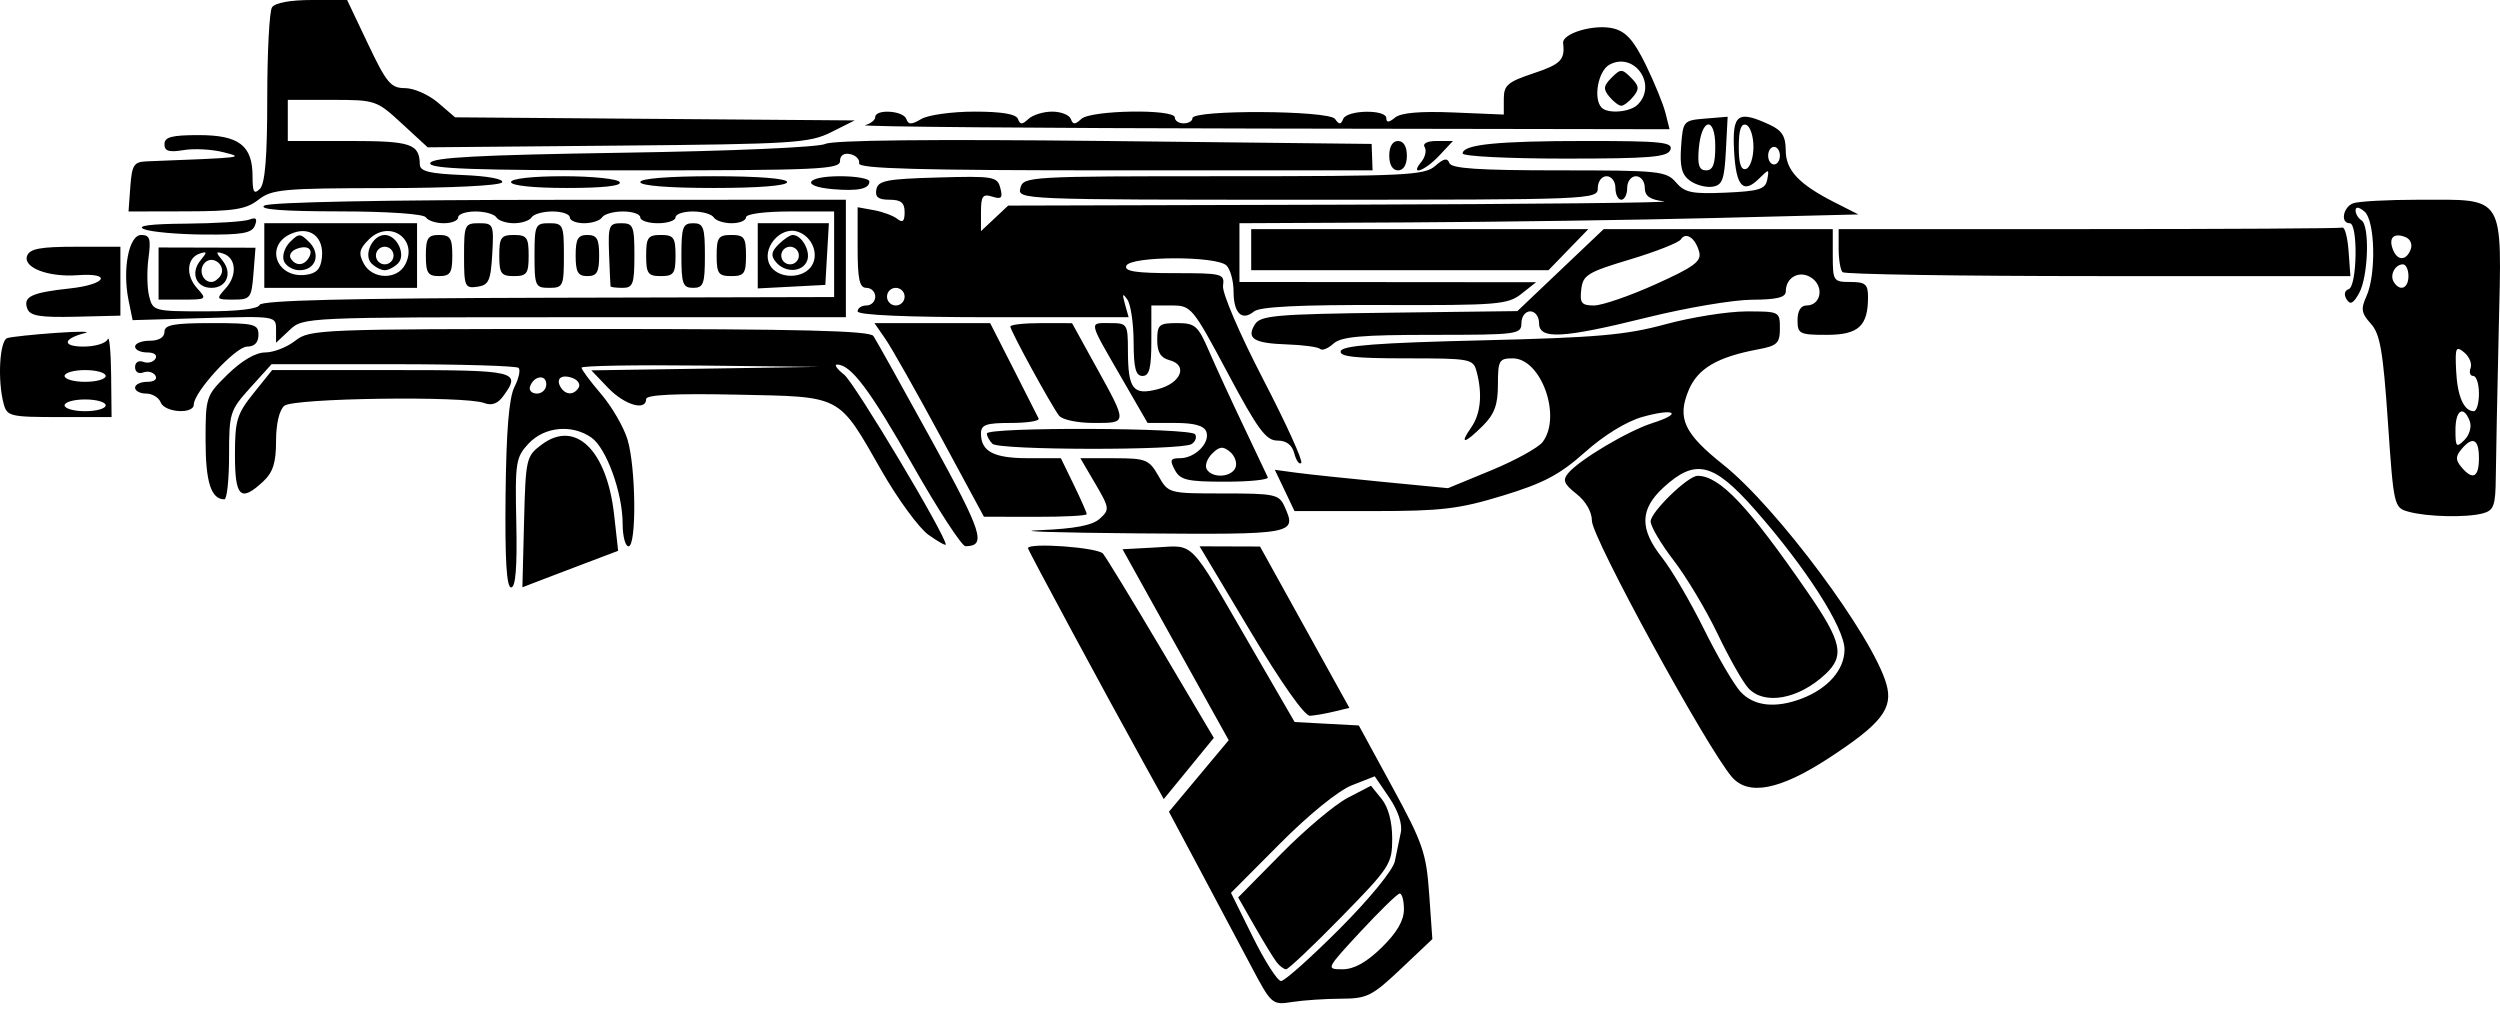 <svg width="100" height="41" viewBox="0 0 100 41"  xmlns="http://www.w3.org/2000/svg">
<path opacity="0.997" d="M50.025 38.608C49.56 37.728 48.635 35.987 47.968 34.739L46.757 32.47L47.952 31.039L49.148 29.608L47.025 25.789L44.901 21.97L46.234 21.898C47.806 21.813 47.523 21.52 49.988 25.778L51.785 28.881L53.069 28.95L54.353 29.019L55.697 31.487C56.916 33.726 57.052 34.121 57.167 35.759L57.294 37.564L56.035 38.755C54.883 39.845 54.68 39.946 53.646 39.948C53.024 39.95 52.145 40.008 51.693 40.079C50.881 40.205 50.86 40.188 50.025 38.608ZM53.582 37.155C54.777 35.958 55.719 34.806 55.793 34.453C55.864 34.114 55.972 33.592 56.033 33.294C56.102 32.958 55.924 32.427 55.567 31.901L54.99 31.052L54.076 31.411C53.537 31.622 52.359 32.577 51.201 33.742L49.239 35.713L50.112 37.477C50.592 38.447 51.1 39.241 51.242 39.241C51.384 39.241 52.437 38.302 53.582 37.155ZM51.057 38.477C50.934 38.316 50.54 37.669 50.18 37.04L49.527 35.897L51.256 34.144C52.207 33.18 53.402 32.175 53.912 31.911L54.839 31.43L55.263 31.954C55.532 32.287 55.688 32.867 55.688 33.54C55.688 34.557 55.602 34.689 53.648 36.686C52.526 37.833 51.534 38.771 51.444 38.771C51.354 38.771 51.18 38.639 51.057 38.477ZM55.267 37.901C55.878 37.303 56.157 36.825 56.157 36.373C56.157 36.012 56.078 35.728 55.981 35.744C55.884 35.759 55.18 36.446 54.415 37.271C53.038 38.757 53.031 38.771 53.7 38.771C54.162 38.771 54.657 38.496 55.267 37.901ZM45.734 30.491C44.269 27.851 41.119 22.007 41.119 21.929C41.119 21.693 43.916 21.895 44.121 22.146C44.253 22.308 45.304 24.032 46.457 25.977L48.553 29.515L47.552 30.739L46.55 31.963L45.734 30.491ZM69.272 31.075C68.259 29.891 63.677 21.503 63.677 20.834C63.677 20.475 63.434 20.051 63.059 19.756C62.559 19.363 62.496 19.206 62.725 18.93C63.172 18.392 65.117 17.235 66.101 16.922C67.338 16.528 66.99 16.315 65.699 16.676C65.063 16.854 64.162 17.407 63.399 18.087C62.388 18.988 61.752 19.325 60.116 19.824C58.355 20.361 57.669 20.443 54.934 20.443H51.78L51.387 19.618L50.993 18.793L51.872 18.911C52.355 18.975 53.913 19.14 55.335 19.277L57.92 19.527L59.657 18.81C60.612 18.415 61.533 17.907 61.705 17.681C62.48 16.661 61.648 14.334 60.508 14.334C59.965 14.334 59.917 14.419 59.917 15.38C59.917 16.188 59.781 16.563 59.319 17.025C58.582 17.762 58.358 17.798 58.846 17.101C59.228 16.556 59.305 15.762 59.064 14.862C58.928 14.353 58.824 14.334 56.228 14.334C54.177 14.334 53.557 14.263 53.631 14.04C53.704 13.821 55.133 13.713 59.231 13.615C63.874 13.504 65.028 13.404 66.614 12.972C67.648 12.691 69.102 12.459 69.845 12.457C71.179 12.454 71.196 12.462 71.196 13.132C71.196 13.731 71.091 13.831 70.315 13.976C68.689 14.281 67.908 14.741 67.547 15.606C67.077 16.73 67.358 17.336 68.93 18.588C71.081 20.301 74.905 25.442 75.455 27.361C75.736 28.34 75.267 28.943 73.148 30.326C71.193 31.602 69.931 31.846 69.272 31.075ZM72.062 27.946C73.117 27.546 73.781 26.788 73.781 25.98C73.781 25.113 72.235 22.7 70.195 20.384C68.54 18.505 67.82 18.328 66.549 19.49C65.59 20.366 65.572 21.155 66.484 22.307C66.865 22.789 67.618 24.073 68.156 25.161C68.695 26.249 69.353 27.378 69.619 27.668C70.148 28.246 71.012 28.344 72.062 27.946ZM69.928 27.519C69.707 27.275 69.154 26.297 68.699 25.345C68.243 24.394 67.455 23.076 66.948 22.418C66.441 21.76 66.026 21.058 66.026 20.857C66.026 20.481 67.517 19.033 67.903 19.033C68.79 19.033 69.919 20.228 72.312 23.7C73.678 25.682 73.797 26.234 73.017 26.965C71.94 27.974 70.563 28.221 69.928 27.519ZM50.014 25.251L47.983 21.853L49.192 21.857L50.401 21.861L52.188 25.088L53.975 28.315L53.363 28.463C53.026 28.545 52.592 28.62 52.398 28.631C52.185 28.642 51.24 27.302 50.014 25.251ZM20.223 19.797C20.25 17.237 20.36 15.906 20.578 15.479C20.751 15.14 20.826 14.797 20.745 14.716C20.664 14.635 18.407 14.568 15.73 14.568H10.862L10.012 15.509C9.195 16.413 9.163 16.517 9.163 18.211C9.163 19.18 9.078 19.973 8.975 19.973C8.444 19.973 8.223 19.28 8.223 17.624C8.223 15.867 8.237 15.825 9.114 14.969C9.674 14.421 10.229 14.098 10.609 14.098C10.942 14.098 11.483 13.887 11.811 13.629C12.39 13.174 12.765 13.159 23.578 13.159C32.004 13.159 34.794 13.228 34.937 13.441C35.042 13.596 36.089 15.473 37.264 17.611C39.304 21.325 39.468 21.838 38.62 21.849C38.474 21.851 37.527 20.399 36.517 18.622C34.794 15.59 34.041 14.588 33.483 14.582C33.353 14.58 33.48 14.762 33.765 14.985C34.183 15.313 37.83 21.41 37.83 21.781C37.83 21.838 37.519 21.663 37.139 21.393C36.759 21.122 35.916 19.971 35.266 18.835C33.505 15.757 33.728 15.874 29.464 15.786C27.003 15.734 25.846 15.791 25.846 15.962C25.846 16.456 24.982 16.201 24.323 15.514L23.653 14.814L28.215 14.745L32.778 14.675L28.019 14.622C25.402 14.592 23.261 14.631 23.261 14.707C23.261 14.784 23.614 15.259 24.046 15.763C24.477 16.267 24.953 17.089 25.103 17.59C25.439 18.71 25.467 21.853 25.141 21.853C25.012 21.853 24.906 21.448 24.906 20.955C24.906 19.716 24.257 17.924 23.656 17.503C22.882 16.961 21.782 17.064 21.147 17.739C20.63 18.29 20.6 18.484 20.652 20.912C20.69 22.691 20.625 23.497 20.445 23.497C20.261 23.497 20.195 22.388 20.223 19.797ZM21.851 15.371C21.851 14.956 21.345 15.029 21.2 15.464C21.149 15.618 21.275 15.743 21.479 15.743C21.684 15.743 21.851 15.576 21.851 15.371ZM23.145 15.507C23.225 15.377 23.121 15.205 22.913 15.125C22.463 14.953 22.213 15.143 22.429 15.493C22.624 15.808 22.954 15.815 23.145 15.507ZM20.962 20.876C21.027 18.33 21.046 18.247 21.674 17.779C23.017 16.778 24.276 18.004 24.565 20.592L24.726 22.033L23.465 22.51C22.771 22.771 21.91 23.099 21.55 23.239L20.896 23.492L20.962 20.876ZM41.582 21.207C42.995 21.15 43.694 21.017 43.991 20.748C44.391 20.386 44.383 20.323 43.812 19.348L43.214 18.328L44.575 18.329C45.84 18.331 45.964 18.381 46.336 19.034C46.736 19.737 46.739 19.738 48.942 19.738C51.002 19.738 51.163 19.773 51.385 20.267C51.88 21.371 51.8 21.386 45.505 21.335C42.253 21.308 40.487 21.251 41.582 21.207ZM37.613 17.442C36.654 15.668 35.669 13.925 35.424 13.57L34.978 12.924H37.292H39.606L40.534 14.745C41.045 15.746 41.5 16.645 41.545 16.742C41.591 16.839 41.091 16.918 40.434 16.918C39.44 16.918 39.239 16.989 39.239 17.341C39.239 18.06 39.75 18.328 41.119 18.328H42.435L42.952 19.392C43.236 19.977 43.469 20.505 43.469 20.567C43.469 20.628 42.544 20.676 41.413 20.673L39.357 20.669L37.613 17.442ZM96.338 20.468C95.76 20.308 95.747 20.249 95.516 16.872C95.322 14.034 95.203 13.352 94.832 12.945C94.456 12.531 94.427 12.356 94.656 11.854C95.056 10.976 95.005 8.815 94.576 8.459C94.354 8.275 94.223 8.259 94.223 8.416C94.223 8.554 94.329 8.732 94.458 8.812C94.797 9.021 94.732 11.061 94.366 11.722C94.131 12.146 94.009 12.207 93.863 11.971C93.748 11.784 93.781 11.622 93.947 11.567C94.287 11.453 94.327 8.929 93.989 8.929C93.609 8.929 93.719 8.288 94.125 8.132C94.33 8.053 95.522 7.989 96.775 7.989C100.237 7.989 100.076 7.724 99.949 13.215C99.892 15.704 99.839 18.339 99.832 19.07C99.822 20.228 99.754 20.417 99.313 20.535C98.657 20.711 97.088 20.676 96.338 20.468ZM99.158 18.328C99.158 17.556 98.906 17.43 98.453 17.976C98.22 18.257 98.22 18.399 98.453 18.68C98.906 19.226 99.158 19.1 99.158 18.328ZM98.789 16.842C98.54 16.193 98.218 16.396 98.218 17.203C98.218 17.883 98.254 17.922 98.579 17.598C98.783 17.393 98.874 17.065 98.789 16.842ZM99.158 15.743C99.158 15.356 99.055 15.038 98.93 15.038C98.805 15.038 98.757 14.897 98.823 14.724C98.89 14.55 98.775 14.269 98.569 14.098C98.235 13.82 98.2 13.898 98.245 14.824C98.294 15.851 98.554 16.448 98.952 16.448C99.065 16.448 99.158 16.131 99.158 15.743ZM96.338 11.044C96.338 10.785 96.239 10.574 96.117 10.574C95.802 10.574 95.579 11.002 95.751 11.279C95.996 11.676 96.338 11.539 96.338 11.044ZM96.427 9.978C96.506 9.769 96.413 9.558 96.207 9.479C95.747 9.302 95.537 9.514 95.714 9.976C95.893 10.441 96.248 10.442 96.427 9.978ZM9.398 18.197C9.398 16.818 9.476 16.558 10.142 15.729L10.886 14.803H15.664C20.704 14.803 20.864 14.841 20.123 15.854C19.906 16.151 19.663 16.235 19.363 16.12C18.601 15.828 11.746 15.922 11.375 16.23C11.172 16.398 11.042 16.949 11.042 17.643C11.042 18.51 10.92 18.893 10.528 19.259C9.624 20.102 9.398 19.889 9.398 18.197ZM46.993 18.798C46.782 18.402 46.815 18.328 47.203 18.328C47.806 18.328 48.42 17.704 48.251 17.264C48.16 17.027 47.769 16.918 47.01 16.918H45.903L44.862 15.116C43.522 12.794 43.55 12.924 44.389 12.924C45.096 12.924 45.114 12.95 45.117 14.04C45.122 15.569 45.322 15.825 46.312 15.568C47.244 15.326 47.534 14.604 46.779 14.407C46.425 14.314 46.289 14.09 46.289 13.601C46.289 12.988 46.364 12.924 47.082 12.924C47.804 12.924 47.919 13.024 48.359 14.04C48.625 14.654 49.245 16.002 49.738 17.036C50.23 18.07 50.669 18.995 50.712 19.092C50.756 19.189 49.994 19.268 49.019 19.268C47.486 19.268 47.211 19.204 46.993 18.798ZM49.422 18.698C49.492 18.513 49.393 18.232 49.2 18.072C48.918 17.838 48.778 17.853 48.481 18.149C48.279 18.352 48.184 18.634 48.272 18.775C48.5 19.145 49.27 19.093 49.422 18.698ZM51.774 18.142C51.683 17.795 51.458 17.623 51.094 17.623C50.64 17.623 50.31 17.175 49.108 14.921C47.699 12.279 47.649 12.219 46.86 12.219H46.054V13.629C46.054 14.725 45.975 15.038 45.701 15.038C45.429 15.038 45.348 14.73 45.345 13.687C45.343 12.944 45.23 12.178 45.095 11.984C44.902 11.708 44.88 11.746 44.997 12.16L45.145 12.689H39.725C36.268 12.689 34.305 12.604 34.305 12.454C34.305 12.324 34.464 12.219 34.657 12.219C34.851 12.219 35.01 12.06 35.01 11.866C35.01 11.672 34.851 11.514 34.657 11.514C34.378 11.514 34.305 11.178 34.305 9.902V8.289L34.951 8.406C35.306 8.47 35.729 8.627 35.891 8.754C36.107 8.925 36.185 8.854 36.185 8.488C36.185 8.109 36.04 7.989 35.58 7.989C35.131 7.989 34.996 7.883 35.054 7.578C35.122 7.224 35.464 7.157 37.509 7.1C39.745 7.037 39.893 7.062 40.013 7.521C40.117 7.918 40.057 7.982 39.69 7.865C39.309 7.745 39.239 7.84 39.239 8.484V9.246L39.783 8.735L40.327 8.224L53.823 8.187C61.246 8.166 66.975 8.106 66.555 8.054C65.989 7.984 65.791 7.842 65.791 7.504C65.791 7.254 65.633 7.049 65.439 7.049C65.243 7.049 65.087 7.258 65.087 7.519C65.087 7.778 64.981 7.989 64.852 7.989C64.722 7.989 64.617 7.778 64.617 7.519C64.617 7.258 64.46 7.049 64.264 7.049C64.068 7.049 63.912 7.258 63.912 7.519C63.912 7.983 63.755 7.989 52.303 7.989C40.809 7.989 40.694 7.984 40.816 7.519C40.936 7.061 41.137 7.049 48.941 7.049C56.228 7.049 56.984 7.013 57.407 6.638C57.747 6.337 57.898 6.305 57.974 6.521C58.051 6.741 59.143 6.814 62.352 6.814C66.368 6.814 66.652 6.843 67.038 7.295C67.39 7.706 67.678 7.765 69.027 7.706C70.368 7.647 70.617 7.569 70.69 7.183C70.772 6.754 70.755 6.752 70.372 7.135C69.727 7.779 69.439 7.464 69.363 6.032C69.285 4.556 69.507 4.395 70.795 4.993C71.28 5.218 71.428 5.455 71.429 6.01C71.431 6.816 71.956 7.372 73.412 8.109L74.335 8.577L68.595 8.72C65.438 8.8 59.867 8.879 56.216 8.897L49.578 8.929V10.104V11.279L55.511 11.284L61.444 11.289L60.857 11.753C60.313 12.183 59.908 12.216 55.38 12.201C51.995 12.189 50.389 12.268 50.162 12.457C49.68 12.857 49.343 12.531 49.343 11.664C49.343 11.246 49.216 10.776 49.061 10.621C48.669 10.229 45.203 10.239 45.051 10.633C44.966 10.854 45.439 10.926 46.964 10.926C48.907 10.926 48.988 10.947 48.921 11.435C48.882 11.719 49.59 13.367 50.521 15.161C51.44 16.931 52.128 18.442 52.05 18.519C51.973 18.597 51.848 18.427 51.774 18.142ZM36.185 11.866C36.185 11.672 36.026 11.514 35.832 11.514C35.638 11.514 35.48 11.672 35.48 11.866C35.48 12.06 35.638 12.219 35.832 12.219C36.026 12.219 36.185 12.06 36.185 11.866ZM70.138 5.874C70.138 5.444 70.006 5.047 69.845 4.993C69.641 4.925 69.551 5.196 69.551 5.874C69.551 6.553 69.641 6.823 69.845 6.756C70.006 6.702 70.138 6.305 70.138 5.874ZM71.196 6.227C71.196 6.033 71.09 5.874 70.961 5.874C70.832 5.874 70.726 6.033 70.726 6.227C70.726 6.421 70.832 6.579 70.961 6.579C71.09 6.579 71.196 6.421 71.196 6.227ZM39.698 17.752C39.575 17.63 39.474 17.445 39.474 17.341C39.474 17.075 47.641 17.105 47.806 17.372C47.88 17.492 47.815 17.669 47.661 17.764C47.243 18.022 39.957 18.012 39.698 17.752ZM42.361 16.625C42.044 16.21 40.414 13.229 40.414 13.062C40.414 12.986 40.969 12.924 41.648 12.925L42.882 12.927L43.821 14.629C45.111 16.964 45.112 16.918 43.75 16.918C43.096 16.918 42.488 16.79 42.361 16.625ZM0.147 16.154C-0.105 15.214 -0.017 13.619 0.292 13.523C0.454 13.473 1.326 13.38 2.231 13.316C3.135 13.253 3.664 13.254 3.406 13.32C2.509 13.547 2.47 13.863 3.339 13.863C3.807 13.863 4.242 13.731 4.307 13.57C4.373 13.408 4.434 14.043 4.445 14.98L4.463 16.683H2.376C0.41 16.683 0.28 16.652 0.147 16.154ZM4.228 16.213C4.228 16.084 3.858 15.978 3.406 15.978C2.953 15.978 2.583 16.084 2.583 16.213C2.583 16.343 2.953 16.448 3.406 16.448C3.858 16.448 4.228 16.343 4.228 16.213ZM4.228 15.038C4.228 14.909 3.858 14.803 3.406 14.803C2.953 14.803 2.583 14.909 2.583 15.038C2.583 15.168 2.953 15.273 3.406 15.273C3.858 15.273 4.228 15.168 4.228 15.038ZM6.428 16.096C6.353 15.902 6.092 15.743 5.848 15.743C5.603 15.743 5.403 15.638 5.403 15.508C5.403 15.379 5.621 15.273 5.887 15.273C6.17 15.273 6.306 15.169 6.216 15.022C6.13 14.884 5.912 14.828 5.732 14.898C5.544 14.97 5.403 14.879 5.403 14.686C5.403 14.493 5.544 14.402 5.732 14.474C5.912 14.544 6.13 14.488 6.216 14.35C6.306 14.203 6.17 14.098 5.887 14.098C5.621 14.098 5.403 13.993 5.403 13.864C5.403 13.734 5.667 13.629 5.99 13.629C6.356 13.629 6.578 13.495 6.578 13.276C6.578 12.992 6.943 12.924 8.458 12.924C10.181 12.924 10.338 12.963 10.338 13.394C10.338 13.701 10.181 13.864 9.883 13.864C9.424 13.864 7.753 15.68 7.753 16.179C7.753 16.579 6.585 16.506 6.428 16.096ZM52.806 13.958C52.728 13.88 52.136 13.799 51.489 13.777C50.148 13.733 49.84 13.54 50.199 12.971C50.422 12.618 51.049 12.564 55.573 12.508L60.695 12.444L62.421 10.804L64.148 9.164H68.729H73.311V10.221C73.311 11.24 73.337 11.279 74.016 11.279C74.616 11.279 74.721 11.368 74.721 11.882C74.721 13.045 74.34 13.394 73.067 13.394C71.98 13.394 71.901 13.354 71.901 12.806C71.901 12.435 72.034 12.219 72.261 12.219C72.826 12.219 72.977 11.49 72.487 11.131C72.01 10.783 71.431 11.073 71.431 11.66C71.431 11.897 71.068 11.985 70.08 11.989C69.337 11.992 67.46 12.309 65.909 12.693C62.489 13.541 61.562 13.59 61.562 12.924C61.562 12.662 61.405 12.454 61.209 12.454C61.014 12.454 60.857 12.662 60.857 12.924C60.857 13.373 60.7 13.394 57.292 13.394C54.451 13.394 53.648 13.465 53.337 13.746C53.123 13.941 52.883 14.036 52.806 13.958ZM66.214 11.375C67.765 10.676 68.066 10.454 67.968 10.079C67.822 9.522 67.436 9.257 67.234 9.576C67.151 9.706 66.238 10.066 65.204 10.377C63.5 10.888 63.317 11.001 63.25 11.58C63.187 12.123 63.263 12.219 63.759 12.219C64.08 12.219 65.184 11.839 66.214 11.375ZM11.042 13.175C11.042 12.642 11.027 12.64 8.174 12.723L5.305 12.806L5.144 12.021C4.889 10.775 5.153 9.399 5.647 9.399C5.996 9.399 6.043 9.548 5.939 10.325C5.871 10.834 5.883 11.521 5.966 11.852C6.114 12.441 6.16 12.454 8.208 12.454C9.514 12.454 10.331 12.357 10.384 12.196C10.445 12.015 13.85 11.93 21.918 11.91L33.365 11.882V10.17V8.459H31.603C30.584 8.459 29.84 8.558 29.84 8.694C29.84 8.823 29.582 8.929 29.267 8.929C28.951 8.929 28.628 8.823 28.548 8.694C28.468 8.565 28.092 8.459 27.712 8.459C27.332 8.459 27.021 8.565 27.021 8.694C27.021 8.823 26.703 8.929 26.316 8.929C25.928 8.929 25.611 8.823 25.611 8.694C25.611 8.565 25.3 8.459 24.92 8.459C24.54 8.459 24.163 8.565 24.084 8.694C24.004 8.823 23.68 8.929 23.365 8.929C23.049 8.929 22.791 8.823 22.791 8.694C22.791 8.565 22.48 8.459 22.1 8.459C21.72 8.459 21.344 8.565 21.264 8.694C21.184 8.823 20.867 8.929 20.559 8.929C20.251 8.929 19.934 8.823 19.854 8.694C19.774 8.565 19.398 8.459 19.018 8.459C18.638 8.459 18.327 8.565 18.327 8.694C18.327 8.823 18.069 8.929 17.753 8.929C17.438 8.929 17.114 8.823 17.034 8.694C16.949 8.556 15.52 8.458 13.555 8.455C11.315 8.453 10.336 8.377 10.572 8.224C10.787 8.085 15.39 7.995 22.38 7.993L33.835 7.989V10.339V12.689H22.983C12.164 12.689 12.128 12.69 11.586 13.2L11.042 13.71V13.175ZM1.096 12.355C0.909 11.868 1.251 11.704 2.793 11.538C4.242 11.382 4.52 10.906 3.102 11.008C1.923 11.094 0.905 10.7 1.086 10.229C1.193 9.949 1.623 9.869 3.02 9.87L4.816 9.87V11.248V12.626L3.024 12.669C1.612 12.703 1.204 12.636 1.096 12.355ZM6.343 10.941V9.899L8.282 9.904L10.22 9.909L10.138 10.947C10.06 11.928 10.017 11.984 9.338 11.984C8.644 11.984 8.634 11.969 9.029 11.531C9.498 11.014 9.447 10.315 8.928 10.144C8.626 10.044 8.622 10.084 8.895 10.415C9.311 10.919 9.074 11.514 8.458 11.514C7.841 11.514 7.604 10.919 8.02 10.415C8.294 10.084 8.289 10.044 7.988 10.144C7.469 10.315 7.418 11.014 7.886 11.531C8.284 11.971 8.268 11.984 7.319 11.984H6.343L6.343 10.941ZM8.823 11.023C9.065 10.632 8.52 10.182 8.196 10.506C7.925 10.777 8.095 11.279 8.458 11.279C8.572 11.279 8.736 11.164 8.823 11.023ZM10.572 10.221V8.929H13.627H16.682V10.221V11.514H13.627H10.572V10.221ZM12.875 10.319C12.974 9.468 12.381 9.014 11.623 9.359C10.585 9.832 11.056 11.131 12.216 10.995C12.652 10.944 12.823 10.769 12.875 10.319ZM11.355 10.438C11.277 10.234 11.386 9.894 11.598 9.683C11.954 9.327 12.011 9.327 12.367 9.683C12.847 10.163 12.627 10.809 11.982 10.809C11.716 10.809 11.434 10.642 11.355 10.438ZM12.344 10.323C12.561 9.973 12.31 9.783 11.86 9.956C11.652 10.035 11.548 10.207 11.629 10.337C11.819 10.645 12.149 10.639 12.344 10.323ZM16.203 10.591C16.75 9.569 15.578 8.754 14.751 9.581C14.368 9.964 14.332 10.135 14.552 10.545C14.89 11.178 15.874 11.205 16.203 10.591ZM14.86 10.538C14.524 10.201 14.897 9.399 15.389 9.399C15.882 9.399 16.255 10.201 15.919 10.538C15.77 10.687 15.532 10.809 15.389 10.809C15.247 10.809 15.009 10.687 14.86 10.538ZM15.742 10.221C15.742 10.027 15.583 9.869 15.389 9.869C15.196 9.869 15.037 10.027 15.037 10.221C15.037 10.415 15.196 10.574 15.389 10.574C15.583 10.574 15.742 10.415 15.742 10.221ZM18.562 10.238C18.562 8.991 18.59 8.929 19.161 8.929C19.737 8.929 19.758 8.978 19.69 10.163C19.628 11.237 19.551 11.406 19.09 11.471C18.596 11.541 18.562 11.461 18.562 10.238ZM21.381 10.221C21.381 9 21.413 8.929 21.969 8.929C22.524 8.929 22.556 9 22.556 10.221C22.556 11.443 22.524 11.514 21.969 11.514C21.413 11.514 21.381 11.443 21.381 10.221ZM24.422 11.455C24.414 11.423 24.388 10.841 24.363 10.162C24.322 9.026 24.36 8.929 24.847 8.929C25.331 8.929 25.376 9.038 25.376 10.221C25.376 11.357 25.319 11.514 24.906 11.514C24.647 11.514 24.43 11.487 24.422 11.455ZM27.256 10.221C27.256 9.086 27.313 8.929 27.726 8.929C28.139 8.929 28.196 9.086 28.196 10.221C28.196 11.357 28.139 11.514 27.726 11.514C27.313 11.514 27.256 11.357 27.256 10.221ZM30.31 10.233V8.929H31.733H33.155L33.084 10.163L33.013 11.396L31.661 11.467L30.31 11.537L30.31 10.233ZM32.416 10.703C32.798 10.242 32.517 9.46 31.899 9.264C31.202 9.042 30.447 9.951 30.792 10.596C31.075 11.125 32.014 11.187 32.416 10.703ZM31.036 10.481C30.826 10.228 30.85 10.068 31.141 9.776C31.349 9.569 31.604 9.399 31.708 9.399C32.069 9.399 32.433 10.046 32.286 10.427C32.107 10.895 31.405 10.926 31.036 10.481ZM31.955 10.221C31.955 10.027 31.797 9.869 31.603 9.869C31.409 9.869 31.25 10.027 31.25 10.221C31.25 10.415 31.409 10.574 31.603 10.574C31.797 10.574 31.955 10.415 31.955 10.221ZM17.034 10.221C17.034 9.525 17.115 9.399 17.563 9.399C18.011 9.399 18.092 9.525 18.092 10.221C18.092 10.918 18.011 11.044 17.563 11.044C17.115 11.044 17.034 10.918 17.034 10.221ZM19.971 10.221C19.971 9.501 20.044 9.399 20.559 9.399C21.074 9.399 21.146 9.501 21.146 10.221C21.146 10.942 21.074 11.044 20.559 11.044C20.044 11.044 19.971 10.942 19.971 10.221ZM23.026 10.221C23.026 9.556 23.116 9.399 23.496 9.399C23.877 9.399 23.966 9.556 23.966 10.221C23.966 10.887 23.877 11.044 23.496 11.044C23.116 11.044 23.026 10.887 23.026 10.221ZM25.846 10.221C25.846 9.501 25.919 9.399 26.433 9.399C26.948 9.399 27.021 9.501 27.021 10.221C27.021 10.942 26.948 11.044 26.433 11.044C25.919 11.044 25.846 10.942 25.846 10.221ZM28.666 10.221C28.666 9.501 28.738 9.399 29.253 9.399C29.768 9.399 29.84 9.501 29.84 10.221C29.84 10.942 29.768 11.044 29.253 11.044C28.738 11.044 28.666 10.942 28.666 10.221ZM73.702 10.887C73.616 10.801 73.546 10.378 73.546 9.947V9.164H83.532C89.025 9.164 93.598 9.138 93.695 9.105C93.792 9.073 93.903 9.496 93.943 10.045L94.016 11.044H83.937C78.394 11.044 73.788 10.973 73.702 10.887ZM50.048 9.986V9.164H56.791H63.534L62.737 9.986L61.94 10.809H55.994H50.048V9.986ZM5.755 9.164C5.445 9.031 6.018 8.956 7.44 8.946C8.625 8.936 9.763 8.864 9.968 8.785C10.242 8.68 10.304 8.743 10.197 9.02C10.08 9.328 9.692 9.396 8.139 9.382C7.086 9.373 6.014 9.275 5.755 9.164ZM5.213 7.468C5.277 6.594 5.355 6.474 5.873 6.454C9.818 6.301 9.785 6.305 8.928 6.087C8.475 5.971 7.762 5.934 7.342 6.004C6.755 6.101 6.578 6.047 6.578 5.768C6.578 5.481 6.869 5.404 7.951 5.404C9.561 5.404 10.102 5.82 10.102 7.056C10.102 7.69 10.161 7.789 10.396 7.554C10.604 7.347 10.69 6.28 10.69 3.924C10.69 2.089 10.775 0.455 10.88 0.294C10.997 0.113 11.61 0 12.478 0H13.885L14.722 1.762C15.463 3.321 15.633 3.525 16.201 3.525C16.555 3.525 17.15 3.788 17.524 4.109L18.204 4.693L26.196 4.755L34.187 4.817L33.248 5.287C32.375 5.723 31.76 5.762 24.707 5.825L17.107 5.893L16.077 4.944C15.064 4.01 15.018 3.995 13.28 3.995H11.512V4.817V5.639H13.966C16.448 5.639 16.778 5.749 16.793 6.579C16.798 6.853 17.18 6.947 18.51 7.001C19.521 7.042 20.165 7.162 20.082 7.295C20.002 7.424 18.041 7.521 15.434 7.524C11.321 7.529 10.873 7.57 10.338 7.989C9.847 8.373 9.371 8.45 7.446 8.454L5.141 8.459L5.213 7.468ZM33.306 7.566C32.005 7.455 32.235 7.049 33.6 7.049C34.246 7.049 34.775 7.144 34.775 7.259C34.775 7.558 34.32 7.653 33.306 7.566ZM20.441 7.284C20.441 7.145 21.298 7.049 22.542 7.049C23.698 7.049 24.709 7.155 24.788 7.284C24.881 7.435 24.125 7.519 22.688 7.519C21.347 7.519 20.441 7.424 20.441 7.284ZM25.611 7.284C25.611 7.14 26.747 7.049 28.548 7.049C30.349 7.049 31.485 7.14 31.485 7.284C31.485 7.428 30.349 7.519 28.548 7.519C26.747 7.519 25.611 7.428 25.611 7.284ZM67.595 7.226C67.27 6.989 67.187 6.666 67.244 5.866C67.317 4.836 67.335 4.816 68.212 4.743L69.106 4.67L69.035 6.036C68.974 7.196 68.892 7.412 68.492 7.469C68.233 7.507 67.829 7.397 67.595 7.226ZM68.611 5.855C68.611 4.631 68.056 4.712 67.951 5.951C67.895 6.608 67.966 6.814 68.245 6.814C68.517 6.814 68.611 6.568 68.611 5.855ZM17.21 6.521C17.285 6.297 19.125 6.199 24.925 6.109C29.276 6.042 32.744 5.891 33.013 5.757C33.316 5.605 37.276 5.564 44.174 5.639L54.865 5.757L54.884 6.286L54.903 6.814H44.604C36.762 6.814 34.319 6.748 34.364 6.535C34.396 6.381 34.237 6.214 34.011 6.165C33.756 6.109 33.6 6.215 33.6 6.445C33.6 6.774 32.698 6.814 25.356 6.814C18.866 6.814 17.133 6.752 17.21 6.521ZM55.57 6.227C55.57 5.861 55.703 5.639 55.923 5.639C56.142 5.639 56.275 5.861 56.275 6.227C56.275 6.592 56.142 6.814 55.923 6.814C55.703 6.814 55.57 6.592 55.57 6.227ZM56.854 6.472C57.01 6.284 57.07 6.02 56.986 5.885C56.895 5.737 57.091 5.639 57.477 5.639H58.119L57.567 6.227C56.986 6.846 56.367 7.059 56.854 6.472ZM58.507 6.139C58.507 5.778 59.883 5.639 63.464 5.639C66.468 5.639 66.933 5.688 66.816 5.992C66.703 6.286 66.01 6.344 62.594 6.344C60.346 6.344 58.507 6.252 58.507 6.139ZM34.599 5.007C34.825 4.948 35.01 4.802 35.01 4.682C35.01 4.353 36.13 4.421 36.252 4.758C36.337 4.993 36.458 4.993 36.856 4.758C37.129 4.597 38.086 4.465 38.982 4.465C40.07 4.465 40.646 4.562 40.718 4.758C40.804 4.993 40.888 4.993 41.137 4.758C41.308 4.597 41.735 4.465 42.087 4.465C42.438 4.465 42.773 4.597 42.833 4.758C42.919 4.993 43.002 4.993 43.252 4.758C43.629 4.402 46.993 4.35 46.993 4.699C46.993 4.829 47.152 4.934 47.346 4.934C47.54 4.934 47.698 4.841 47.698 4.727C47.698 4.382 53.155 4.411 53.4 4.757C53.566 4.992 53.633 4.993 53.728 4.758C53.876 4.393 55.453 4.366 55.453 4.728C55.453 4.912 55.557 4.905 55.8 4.704C56.033 4.51 56.802 4.443 58.15 4.499L60.152 4.582L60.152 3.955C60.152 3.411 60.308 3.276 61.327 2.937C62.43 2.571 62.605 2.394 62.525 1.728C62.477 1.33 63.786 0.948 64.545 1.14C65.043 1.266 65.357 1.621 65.831 2.592C66.176 3.299 66.531 4.168 66.62 4.523L66.782 5.169L50.485 5.142C41.521 5.127 34.372 5.067 34.599 5.007ZM65.51 4.183C66.307 3.385 65.369 2.056 64.382 2.585C63.923 2.83 63.718 3.958 64.068 4.308C64.324 4.563 65.206 4.487 65.51 4.183ZM64.372 3.865C64.122 3.564 64.138 3.433 64.461 3.11C64.825 2.745 64.878 2.745 65.243 3.11C65.566 3.433 65.581 3.564 65.331 3.865C65.165 4.066 64.949 4.23 64.852 4.23C64.754 4.23 64.538 4.066 64.372 3.865Z" />
</svg>
